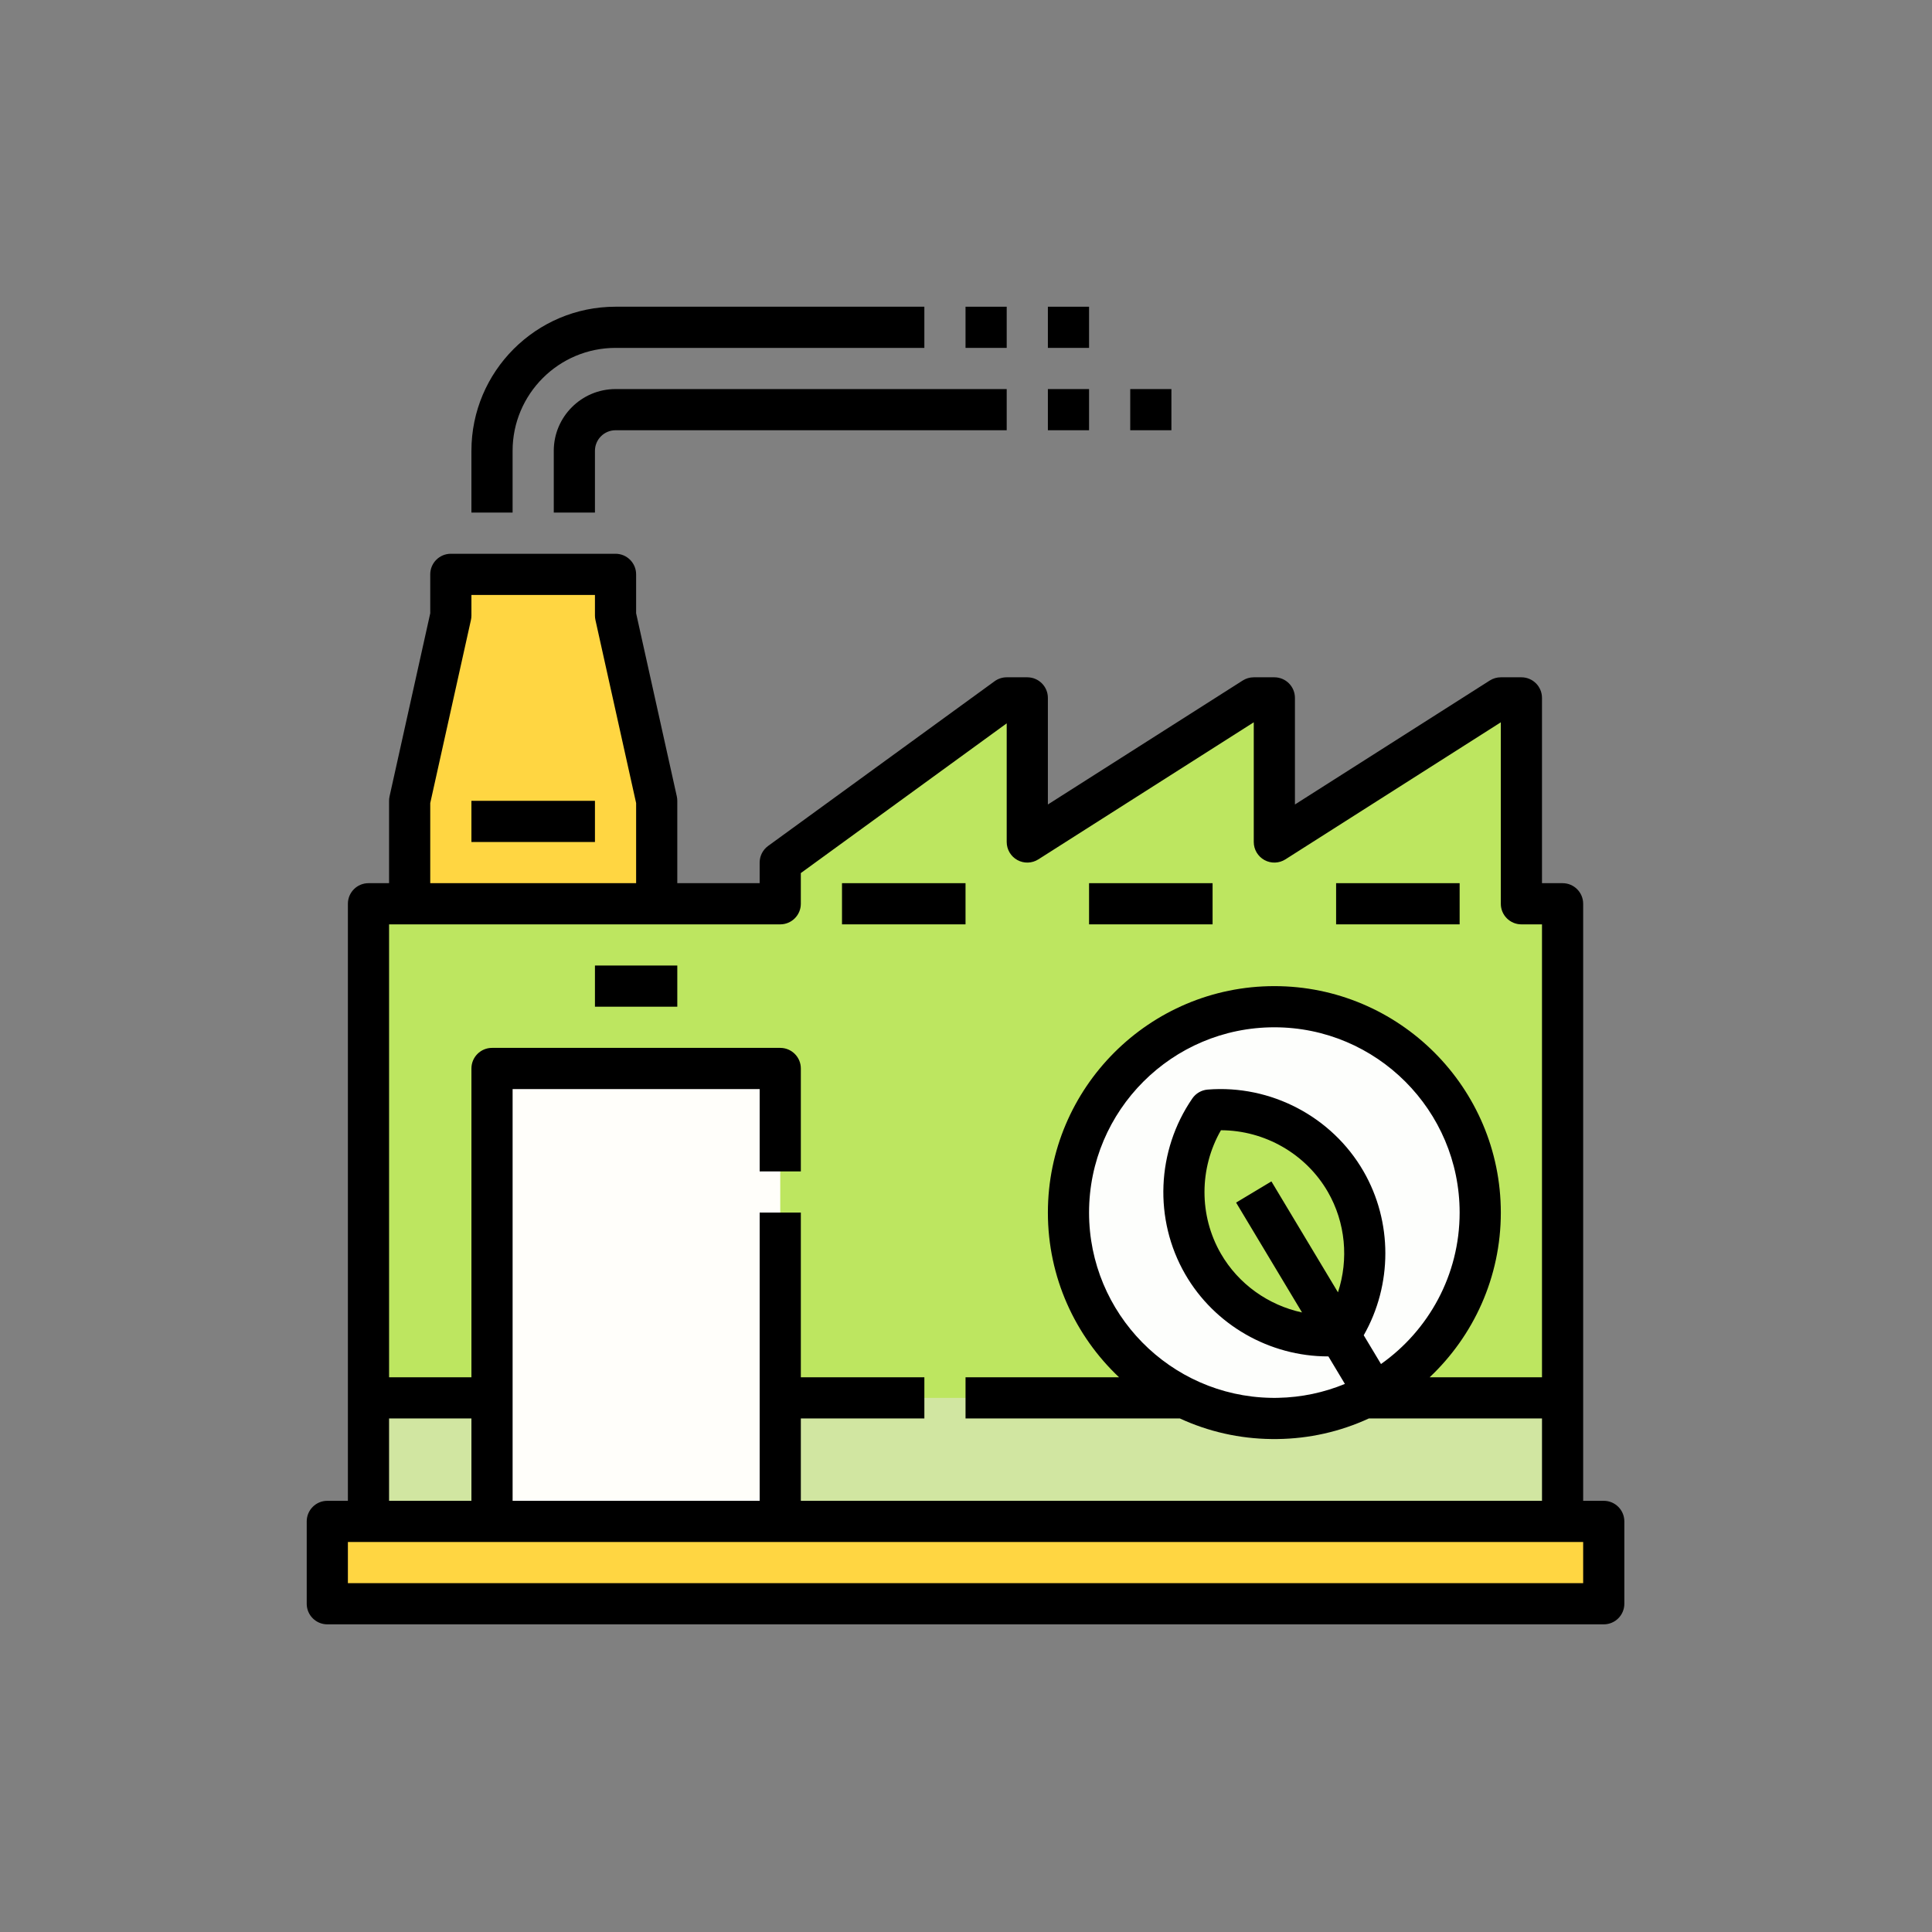 <?xml version="1.0"?>
<svg xmlns="http://www.w3.org/2000/svg" id="Filled_expand" enable-background="new 0 0 512 512" height="512px" viewBox="0 0 512 512" width="512px"><rect x="0" y="0" width="512" height="512" fill="#808080" stroke="none"/><g transform="matrix(0.682 0 0 0.682 81.283 81.283)"><link xmlns="" type="text/css" id="dark-mode" rel="stylesheet" href=""/><style xmlns="" type="text/css" id="dark-mode-custom-style"/><path d="m472 232v-80h-8l-88 55.997v-55.997h-8l-88 55.997v-55.997h-8l-88 64v16h-160v240h464v-240z" fill="#bde660" data-original="#BDE660"/><circle cx="376" cy="352" fill="#fdfefc" r="80" data-original="#FDFEFC"/><path d="m8 472h496v32h-496z" fill="#ffd642" data-original="#FFD642"/><path d="m40 232v-40l16-72v-16h64v16l16 72v40z" fill="#ffd642" data-original="#FFD642"/><path d="m184 352v120h-112v-176h112v39.999z" fill="#fffefa" data-original="#FFFEFA"/><ellipse cx="376" cy="355.945" fill="#bde660" rx="32" ry="50.539" transform="matrix(.866 -.5 .5 .866 -127.598 235.688)" data-original="#BDE660"/><path d="m24 424h48v48h-48z" fill="#d1e6a1" data-original="#D1E6A1"/><path d="m240 424h-56v48h304v-48h-77.093c-10.549 5.124-22.392 8-34.907 8s-24.358-2.876-34.907-8h-85.093" fill="#d1e6a1" data-original="#D1E6A1"/><path d="m504 464h-8v-232c0-4.418-3.582-8-8-8h-8v-72c0-4.418-3.582-8-8-8h-8c-1.521 0-3.011.434-4.295 1.25l-75.705 48.174v-41.424c0-4.418-3.582-8-8-8h-8c-1.521 0-3.011.434-4.295 1.25l-75.705 48.174v-41.424c0-4.418-3.582-8-8-8h-8c-1.691 0-3.338.536-4.706 1.53l-88 64c-2.07 1.505-3.294 3.91-3.294 6.47v8h-32v-32c0-.583-.064-1.166-.19-1.735l-15.81-71.143v-15.122c0-4.418-3.582-8-8-8h-64c-4.418 0-8 3.582-8 8v15.122l-15.81 71.143c-.126.569-.19 1.152-.19 1.735v32h-8c-4.418 0-8 3.582-8 8v232h-8c-4.418 0-8 3.582-8 8v32c0 4.418 3.582 8 8 8h496c4.418 0 8-3.582 8-8v-32c0-4.418-3.582-8-8-8zm-456-271.122 15.81-71.143c.126-.57.19-1.152.19-1.735v-8h48v8c0 .583.064 1.166.19 1.735l15.81 71.143v31.122h-80zm136 47.122c4.418 0 8-3.582 8-8v-11.926l80-58.182v46.105c0 2.92 1.591 5.608 4.15 7.013s5.681 1.304 8.145-.263l83.705-53.265v46.515c0 2.92 1.591 5.608 4.15 7.013s5.681 1.304 8.145-.263l83.705-53.265v70.518c0 4.418 3.582 8 8 8h8v176h-43.661c17.021-16.057 27.661-38.809 27.661-64 0-48.523-39.477-88-88-88s-88 39.477-88 88c0 25.191 10.64 47.943 27.661 64h-59.661v16h83.298c11.199 5.152 23.147 7.838 35.562 7.993.025 0 .05 0 .075.001.165.002.329.004.494.005.19.001.38.002.571.002s.381-.001.571-.002c.165-.001.33-.003.494-.005.025 0 .05 0 .075-.001 12.415-.155 24.363-2.84 35.562-7.993h67.298v32h-288v-32h48v-16h-48v-64h-16v112h-96v-160h96v31.999h16v-39.999c0-4.418-3.582-8-8-8h-112c-4.418 0-8 3.582-8 8v120h-32v-176zm193.355 183.987c-.135.003-.271.005-.407.006-.057.001-.115.001-.172.002-.097.001-.194.002-.291.003-.161.001-.323.002-.485.002s-.324-.001-.486-.002c-.097 0-.194-.002-.291-.003-.057-.001-.115-.001-.172-.002-.136-.002-.271-.004-.407-.006-.016 0-.032 0-.047-.001-39.056-.75-70.597-32.754-70.597-71.986 0-39.701 32.299-72 72-72s72 32.299 72 72c0 24.286-12.087 45.802-30.561 58.849l-6.708-11.179c11.165-19.599 11.266-44.054-.091-63.725-12.26-21.236-36.023-33.697-60.545-31.742-2.401.191-4.587 1.454-5.954 3.437-13.951 20.258-15.043 47.069-2.783 68.305 11.418 19.778 32.816 31.942 55.508 31.942.045 0 .09 0 .135-.001l6.414 10.69c-8.046 3.326-16.822 5.234-26.013 5.41-.015.001-.031.001-.047.001zm-2.495-84.103-13.72 8.232 25.617 42.694c-13.081-2.819-24.703-11.021-31.541-22.866-8.542-14.796-8.431-33.212.033-47.943 16.989.036 32.994 9.147 41.536 23.943 6.891 11.936 8.151 26.228 3.937 39.041zm-342.86 92.116h32v32h-32zm464 64h-480v-16h480z" data-original="#000000" class="active-path" style="fill:#000000"/><path d="m80 56c0-22.056 17.944-40 40-40h120v-16h-120c-30.878 0-56 25.122-56 56v24h16z" data-original="#000000" class="active-path" style="fill:#000000"/><path d="m256 0h16v16h-16z" data-original="#000000" class="active-path" style="fill:#000000"/><path d="m288 0h16v16h-16z" data-original="#000000" class="active-path" style="fill:#000000"/><path d="m96 56v24h16v-24c0-4.411 3.589-8 8-8h152v-16h-152c-13.233 0-24 10.767-24 24z" data-original="#000000" class="active-path" style="fill:#000000"/><path d="m288 32h16v16h-16z" data-original="#000000" class="active-path" style="fill:#000000"/><path d="m320 32h16v16h-16z" data-original="#000000" class="active-path" style="fill:#000000"/><path d="m112 256h32v16h-32z" data-original="#000000" class="active-path" style="fill:#000000"/><path d="m208 224h48v16h-48z" data-original="#000000" class="active-path" style="fill:#000000"/><path d="m304 224h48v16h-48z" data-original="#000000" class="active-path" style="fill:#000000"/><path d="m400 224h48v16h-48z" data-original="#000000" class="active-path" style="fill:#000000"/><path d="m64 192h48v16h-48z" data-original="#000000" class="active-path" style="fill:#000000"/></g> </svg>
